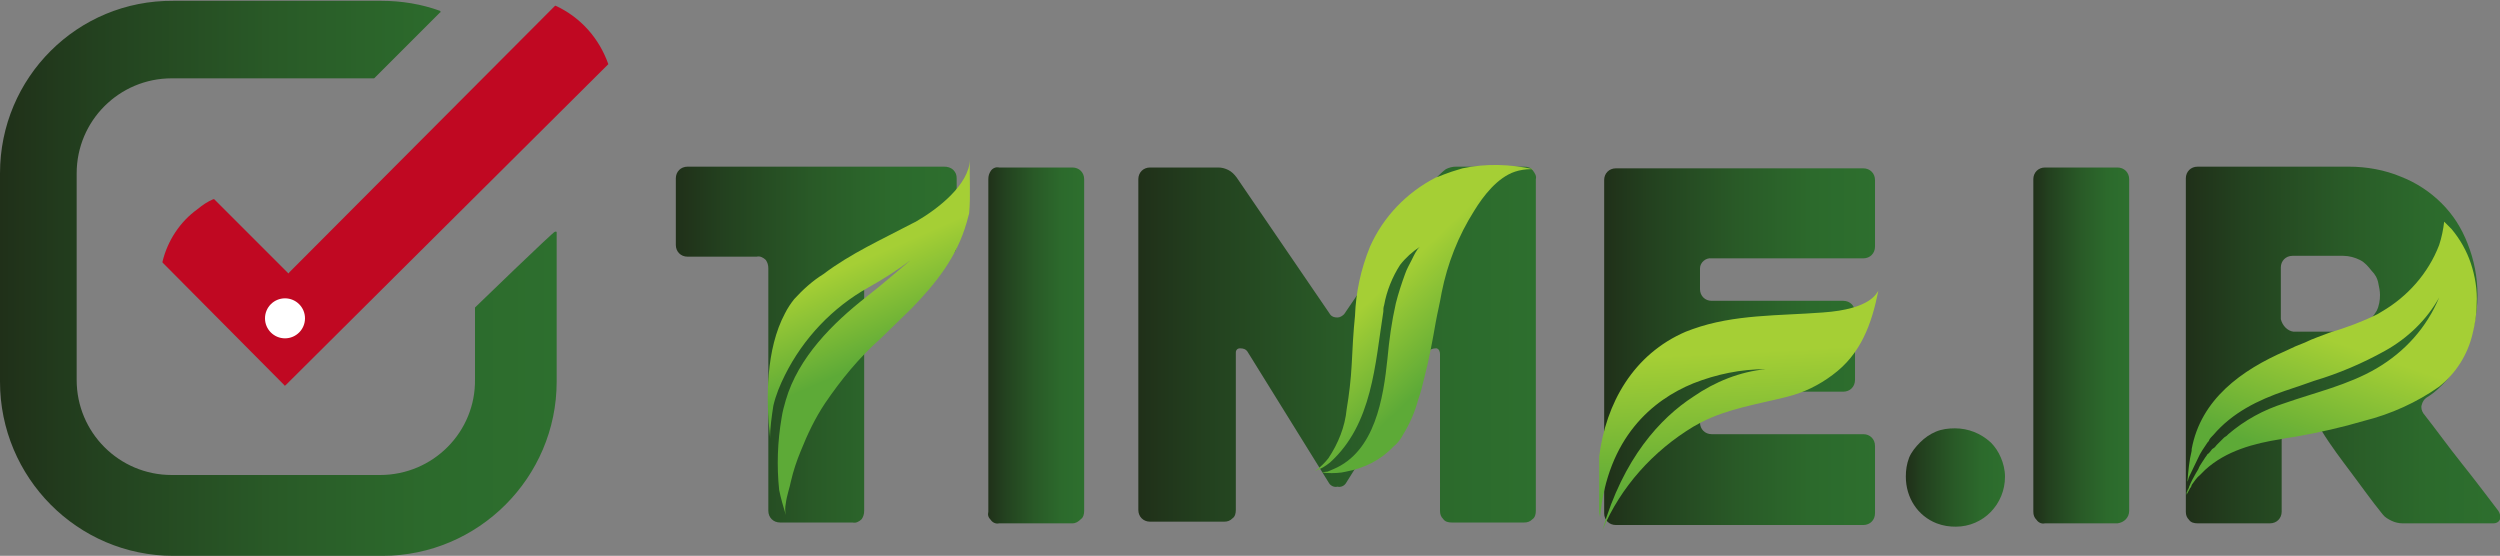 <?xml version="1.0" encoding="utf-8"?>
<!-- Generator: Adobe Illustrator 24.0.1, SVG Export Plug-In . SVG Version: 6.00 Build 0)  -->
<svg version="1.1" id="Layer_1" xmlns="http://www.w3.org/2000/svg" xmlns:xlink="http://www.w3.org/1999/xlink" x="0px" y="0px"
	 viewBox="0 0 300 66.7" style="enable-background:new 0 0 300 66.7;" xml:space="preserve">
<rect x="0" y="0" width="300" height="66.7" fill="#808080" stroke="none"/>
<style type="text/css">
	.st0{fill:url(#_Compound_Path__1_);}
	.st1{fill:#C00822;}
	.st2{fill:#FFFFFF;}
	.st3{fill:url(#SVGID_1_);}
	.st4{fill:url(#SVGID_2_);}
	.st5{fill:url(#SVGID_3_);}
	.st6{fill:url(#SVGID_4_);}
	.st7{fill:url(#SVGID_5_);}
	.st8{fill:url(#SVGID_6_);}
	.st9{fill:url(#SVGID_7_);}
	.st10{fill:url(#SVGID_8_);}
	.st11{fill:url(#SVGID_9_);}
	.st12{fill:url(#SVGID_10_);}
	.st13{fill:url(#SVGID_11_);}
</style>
<title>Asset 1</title>
<g>
	<g id="Layer_2_1_">
		<g id="Layer_2-2">
			<g id="_Group_">
				<g id="_Group_2">
					
						<linearGradient id="_Compound_Path__1_" gradientUnits="userSpaceOnUse" x1="0" y1="989.4" x2="66.8" y2="989.4" gradientTransform="matrix(1 0 0 1 0 -956)">
						<stop  offset="0" style="stop-color:#203019"/>
						<stop  offset="0.17" style="stop-color:#23411F"/>
						<stop  offset="0.49" style="stop-color:#295A27"/>
						<stop  offset="0.77" style="stop-color:#2C6A2C"/>
						<stop  offset="1" style="stop-color:#2D6F2E"/>
					</linearGradient>
					<path id="_Compound_Path_" class="st0" d="M57,36.9v8.6C57.1,51.8,52,57,45.6,57h-25c-6.3,0-11.4-5.1-11.4-11.4V20.8
						c0-6.3,5.1-11.4,11.4-11.4l0,0h24.3l7.9-7.9c0.1,0,0.1-0.1,0-0.2l0,0c-2.2-0.8-4.6-1.2-7-1.2h-25C9.3,0,0,9.3,0,20.8
						c0,0,0,0,0,0.1v24.9c0,11.5,9.3,20.9,20.8,20.9h0.1h25c11.5,0,20.9-9.4,20.9-20.9V27.9c0-0.1,0-0.1-0.1-0.1h-0.1
						C66.5,27.7,57,36.9,57,36.9z"/>
				</g>
				<g id="_Group_3">
					<path id="_Path_" class="st1" d="M73,7.7L34.3,46.2c-0.1,0.1-0.2,0.1-0.2,0L19.5,31.5v-0.1c0.6-2.5,2.1-4.8,4.2-6.3
						c0.6-0.5,1.2-0.9,1.9-1.2h0.1l8.8,8.8l0.1,0.1c0.1,0,0.1-0.1,0.1-0.1l31.9-32h0.1C69.7,2.1,71.9,4.6,73,7.7z"/>
					<circle id="_Path_2" class="st2" cx="34.2" cy="38.2" r="2.4"/>
				</g>
			</g>
			<g id="_Group_4">
				
					<linearGradient id="SVGID_1_" gradientUnits="userSpaceOnUse" x1="81.14" y1="997.363" x2="114.84" y2="997.363" gradientTransform="matrix(1 0 0 1 0 -956)">
					<stop  offset="0" style="stop-color:#203019"/>
					<stop  offset="0.17" style="stop-color:#23411F"/>
					<stop  offset="0.49" style="stop-color:#295A27"/>
					<stop  offset="0.77" style="stop-color:#2C6A2C"/>
					<stop  offset="1" style="stop-color:#2D6F2E"/>
				</linearGradient>
				<path class="st3" d="M113.3,30.8h-8.2c-0.8,0-1.4,0.6-1.4,1.4l0,0v29.1c0,0.4-0.1,0.7-0.3,1c-0.3,0.3-0.7,0.5-1.1,0.4h-8.7
					c-0.8,0-1.4-0.6-1.4-1.4l0,0V32.2c0-0.4-0.1-0.7-0.3-1c-0.3-0.3-0.7-0.5-1.1-0.4h-8.3c-0.8,0-1.4-0.6-1.4-1.4l0,0v-8
					c0-0.8,0.6-1.4,1.4-1.4h30.8c0.4,0,0.8,0.1,1.1,0.4c0.3,0.3,0.4,0.6,0.4,1v8c0,0.4-0.1,0.8-0.4,1
					C114.1,30.7,113.7,30.8,113.3,30.8z"/>
				
					<linearGradient id="SVGID_2_" gradientUnits="userSpaceOnUse" x1="118.55" y1="997.45" x2="130.088" y2="997.45" gradientTransform="matrix(1 0 0 1 0 -956)">
					<stop  offset="0" style="stop-color:#203019"/>
					<stop  offset="0.17" style="stop-color:#23411F"/>
					<stop  offset="0.49" style="stop-color:#295A27"/>
					<stop  offset="0.77" style="stop-color:#2C6A2C"/>
					<stop  offset="1" style="stop-color:#2D6F2E"/>
				</linearGradient>
				<path class="st4" d="M128.7,62.8h-8.8c-0.4,0.1-0.8-0.1-1-0.4c-0.3-0.3-0.4-0.6-0.3-1V21.5c0-0.4,0.1-0.7,0.3-1
					c0.2-0.3,0.6-0.5,1-0.4h8.8c0.8,0,1.4,0.6,1.4,1.4v39.8c0,0.4-0.1,0.8-0.4,1C129.4,62.6,129.1,62.8,128.7,62.8z"/>
				
					<linearGradient id="SVGID_3_" gradientUnits="userSpaceOnUse" x1="136.76" y1="997.35" x2="184.34" y2="997.35" gradientTransform="matrix(1 0 0 1 0 -956)">
					<stop  offset="0" style="stop-color:#203019"/>
					<stop  offset="0.17" style="stop-color:#23411F"/>
					<stop  offset="0.49" style="stop-color:#295A27"/>
					<stop  offset="0.77" style="stop-color:#2C6A2C"/>
					<stop  offset="1" style="stop-color:#2D6F2E"/>
				</linearGradient>
				<path class="st5" d="M184.3,21.5v39.8c0,0.4-0.1,0.8-0.4,1c-0.3,0.3-0.6,0.4-1,0.4h-8.7c-0.4,0-0.8-0.1-1-0.4
					c-0.3-0.3-0.4-0.6-0.4-1V42.5c0-0.3-0.1-0.6-0.4-0.7h-0.1c-0.3,0-0.7,0.1-0.9,0.4L161.5,58c-0.2,0.3-0.6,0.5-1,0.4
					c-0.4,0.1-0.8-0.1-1-0.4l-9.8-15.8c-0.2-0.3-0.5-0.4-0.9-0.4c-0.3,0-0.5,0.2-0.5,0.5v18.9c0,0.4-0.1,0.8-0.4,1
					c-0.3,0.3-0.6,0.4-1,0.4H138c-0.8,0-1.4-0.6-1.4-1.4l0,0V21.5c0-0.8,0.6-1.4,1.4-1.4h8.2c0.4,0,0.8,0.1,1.2,0.3
					c0.4,0.2,0.7,0.5,1,0.9l11.2,16.4c0.2,0.3,0.5,0.4,0.9,0.4c0.3,0,0.6-0.2,0.8-0.4l11.2-16.5c0.3-0.3,0.6-0.6,1-0.9
					c0.4-0.2,0.8-0.3,1.2-0.3h8.2c0.4,0,0.8,0.1,1,0.4C184.2,20.8,184.4,21.1,184.3,21.5z"/>
				
					<linearGradient id="SVGID_4_" gradientUnits="userSpaceOnUse" x1="192.5" y1="997.6" x2="225" y2="997.6" gradientTransform="matrix(1 0 0 1 0 -956)">
					<stop  offset="0" style="stop-color:#203019"/>
					<stop  offset="0.17" style="stop-color:#23411F"/>
					<stop  offset="0.49" style="stop-color:#295A27"/>
					<stop  offset="0.77" style="stop-color:#2C6A2C"/>
					<stop  offset="1" style="stop-color:#2D6F2E"/>
				</linearGradient>
				<path class="st6" d="M204,32.2v2.5c0,0.8,0.6,1.4,1.4,1.4h15.8c0.8,0,1.4,0.6,1.4,1.4l0,0v8.1c0,0.8-0.6,1.4-1.4,1.4h-15.8
					c-0.8,0-1.4,0.6-1.4,1.4l0,0v2.3c0,0.8,0.6,1.4,1.4,1.4h18.2c0.8,0,1.4,0.6,1.4,1.4l0,0v8.1c0,0.8-0.6,1.4-1.4,1.4h-29.7
					c-0.8,0-1.4-0.6-1.4-1.4l0,0v-40c0-0.8,0.6-1.4,1.4-1.4h29.7c0.8,0,1.4,0.6,1.4,1.4l0,0v8c0,0.8-0.6,1.4-1.4,1.4h-18.2
					C204.7,30.9,204,31.5,204,32.2z"/>
				
					<linearGradient id="SVGID_5_" gradientUnits="userSpaceOnUse" x1="228.738" y1="1013.3" x2="240.572" y2="1013.3" gradientTransform="matrix(1 0 0 1 0 -956)">
					<stop  offset="0" style="stop-color:#203019"/>
					<stop  offset="0.17" style="stop-color:#23411F"/>
					<stop  offset="0.49" style="stop-color:#295A27"/>
					<stop  offset="0.77" style="stop-color:#2C6A2C"/>
					<stop  offset="1" style="stop-color:#2D6F2E"/>
				</linearGradient>
				<path class="st7" d="M240.6,57.2c0,3.3-2.6,6-5.9,6l0,0c-0.8,0-1.5-0.1-2.3-0.4c-2.3-0.9-3.7-3.1-3.7-5.6c0-0.8,0.1-1.5,0.4-2.3
					c0.3-0.7,0.8-1.3,1.3-1.8c0.6-0.6,1.2-1,1.9-1.3s1.5-0.4,2.3-0.4c1.6,0,3.1,0.6,4.3,1.7c0.5,0.5,0.9,1.1,1.2,1.8
					C240.4,55.6,240.6,56.4,240.6,57.2z"/>
				
					<linearGradient id="SVGID_6_" gradientUnits="userSpaceOnUse" x1="244.02" y1="997.463" x2="255.52" y2="997.463" gradientTransform="matrix(1 0 0 1 0 -956)">
					<stop  offset="0" style="stop-color:#203019"/>
					<stop  offset="0.17" style="stop-color:#23411F"/>
					<stop  offset="0.49" style="stop-color:#295A27"/>
					<stop  offset="0.77" style="stop-color:#2C6A2C"/>
					<stop  offset="1" style="stop-color:#2D6F2E"/>
				</linearGradient>
				<path class="st8" d="M254.1,62.8h-8.7c-0.4,0.1-0.8-0.1-1-0.4c-0.3-0.3-0.4-0.6-0.4-1V21.5c0-0.8,0.6-1.4,1.4-1.4h8.7
					c0.8,0,1.4,0.6,1.4,1.4l0,0v39.8C255.5,62.1,254.9,62.7,254.1,62.8C254.2,62.8,254.1,62.8,254.1,62.8L254.1,62.8z"/>
				
					<linearGradient id="SVGID_7_" gradientUnits="userSpaceOnUse" x1="262.3" y1="997.4" x2="300" y2="997.4" gradientTransform="matrix(1 0 0 1 0 -956)">
					<stop  offset="0" style="stop-color:#203019"/>
					<stop  offset="0.17" style="stop-color:#23411F"/>
					<stop  offset="0.49" style="stop-color:#295A27"/>
					<stop  offset="0.77" style="stop-color:#2C6A2C"/>
					<stop  offset="1" style="stop-color:#2D6F2E"/>
				</linearGradient>
				<path class="st9" d="M272.4,62.8h-8.7c-0.4,0-0.8-0.1-1-0.4c-0.3-0.3-0.4-0.6-0.4-1v-40c0-0.8,0.6-1.4,1.4-1.4h18.2
					c2.1,0,4.3,0.4,6.2,1.2c1.8,0.7,3.5,1.8,4.9,3.2c1.4,1.4,2.4,3,3.1,4.8c0.8,2,1.2,4.1,1.2,6.2c0,2.5-0.6,5-1.7,7.2
					c-0.5,1-1.2,2-1.9,2.9c-0.7,0.8-1.5,1.6-2.5,2.2c-0.3,0.2-0.5,0.5-0.6,0.9c-0.1,0.3,0,0.7,0.2,1c1.5,1.9,3,4,4.6,6
					s3.1,4,4.4,5.7c0.2,0.3,0.3,0.7,0.2,1c-0.1,0.3-0.4,0.5-0.8,0.5h-10.9c-0.4,0-0.9-0.1-1.3-0.3s-0.8-0.4-1.1-0.8
					c-1.3-1.6-2.5-3.3-3.7-4.9s-2.5-3.3-3.6-5.1c-0.5-0.6-1.3-1-2.1-1.1h-1.3c-0.8,0-1.4,0.6-1.4,1.4l0,0v9.4
					C273.8,62.2,273.2,62.8,272.4,62.8L272.4,62.8z M275.2,39.8h6.1c0.5,0,0.9-0.1,1.4-0.2c0.5-0.2,1-0.5,1.4-0.9s0.8-0.9,1.1-1.4
					c0.3-0.6,0.4-1.3,0.4-1.9c0-0.5-0.1-0.9-0.2-1.4c-0.1-0.6-0.4-1.1-0.8-1.5c-0.4-0.5-0.8-1-1.4-1.3s-1.3-0.5-2-0.5h-6.1
					c-0.8,0-1.4,0.6-1.4,1.4v6.2C273.9,39.1,274.5,39.7,275.2,39.8L275.2,39.8z"/>
			</g>
			
				<linearGradient id="SVGID_8_" gradientUnits="userSpaceOnUse" x1="106.27" y1="998.549" x2="101.66" y2="988.029" gradientTransform="matrix(1 0 0 1 0 -956)">
				<stop  offset="0" style="stop-color:#5DAA37"/>
				<stop  offset="1" style="stop-color:#A5CF35"/>
			</linearGradient>
			<path class="st10" d="M116.4,19.1c-0.1,3.1-3.9,6-6.5,7.5l-0.4,0.2c-3.6,1.9-7.4,3.6-10.7,6.1c-1.3,0.8-2.5,1.9-3.5,3
				c-0.4,0.5-0.8,1.1-1.1,1.7c-2.3,4.3-2.3,10.3-1.8,14.8c0,0.1,0,0.2,0,0.3c0-1.3,0.2-2.7,0.4-4c0.3-1.3,0.8-2.5,1.4-3.7
				c2.2-4.4,5.7-8.1,10-10.5c1.8-1,3.5-2.1,5.1-3.3c-1.8,1.5-3.5,3-5.3,4.4c-4.1,3.2-8.2,7.3-9.7,12.4c-0.2,0.7-0.4,1.4-0.5,2.1
				c-0.5,2.9-0.6,5.8-0.3,8.7c0.2,1,0.5,2,0.8,3l0,0c-0.1-0.5-0.1-0.9,0-1.4c0.1-0.9,0.5-2,0.6-2.6c0.3-1.3,0.7-2.5,1.2-3.7
				c0.8-2,1.7-3.9,2.9-5.7c1.9-2.8,4.1-5.5,6.7-7.8c1.2-1.2,2.5-2.4,3.7-3.6c2.9-3,5.4-6.1,6.6-10.3c0.1-0.4,0.2-0.7,0.3-1.1
				C116.5,23.3,116.3,21.3,116.4,19.1z"/>
			
				<linearGradient id="SVGID_9_" gradientUnits="userSpaceOnUse" x1="174.866" y1="998.554" x2="166.616" y2="989.914" gradientTransform="matrix(1 0 0 1 0 -956)">
				<stop  offset="0" style="stop-color:#5DAA37"/>
				<stop  offset="1" style="stop-color:#A5CF35"/>
			</linearGradient>
			<path class="st11" d="M184,20.3h-0.3c-0.6,0-1.3,0.1-1.9,0.3c-2.1,0.7-3.8,2.9-4.9,4.7c-1.9,3-3.2,6.3-3.9,9.8
				c-0.2,1.2-0.5,2.4-0.7,3.5l0,0c-0.4,2.3-0.8,4.5-1.4,6.8c-0.2,0.8-0.4,1.7-0.7,2.5c-0.4,1.5-1,2.9-1.8,4.2
				c-0.3,0.6-0.7,1.1-1.2,1.5c-1.5,1.6-3.5,2.6-5.7,3l-0.5,0.1c-0.8,0.1-1.6,0.1-2.4,0h-0.1c0.3,0,0.5-0.1,0.8-0.1
				c0.2-0.1,0.5-0.2,0.7-0.3c5-2.1,6-8.5,6.5-13.3c0.2-2.2,0.5-4.4,1-6.6c0.3-1.2,0.7-2.4,1.1-3.5c0.2-0.6,0.5-1.1,0.8-1.7
				c0.2-0.4,0.6-1.3,1-1.6c-0.9,0.6-1.7,1.3-2.4,2.2c-0.9,1.4-1.6,3.1-1.9,4.8c-0.1,0.3-0.1,0.5-0.1,0.8c-1,6.3-1.3,13.5-6.4,18.1
				l0,0c-0.5,0.4-1.1,0.8-1.8,1l0.3-0.2c0.5-0.4,0.9-0.8,1.3-1.3c1.2-1.8,2-3.8,2.2-5.9c0.3-1.8,0.5-3.5,0.6-5.3
				c0.1-2,0.2-4,0.4-5.9c0.1-2.8,0.7-5.6,1.8-8.3c1.6-3.6,4.4-6.5,7.9-8.3l0.3-0.1l0,0c0.5-0.2,1-0.4,1.6-0.6
				c0.4-0.1,0.9-0.3,1.3-0.4C178.3,19.6,181.2,19.7,184,20.3z"/>
			
				<linearGradient id="SVGID_10_" gradientUnits="userSpaceOnUse" x1="209.208" y1="1015.032" x2="208.348" y2="998.272" gradientTransform="matrix(1 0 0 1 0 -956)">
				<stop  offset="0" style="stop-color:#5DAA37"/>
				<stop  offset="1" style="stop-color:#A5CF35"/>
			</linearGradient>
			<path class="st12" d="M218.7,37.5c-5.2,0.4-10.6,0.2-15.6,2l-0.8,0.3c-6.3,2.7-9.6,8.6-10.4,15v6.6c0,0.2,0.1,0.5,0.1,0.7
				c0.9-9.6,6.3-14.1,11.2-16.1c2.8-1.1,5.7-1.7,8.7-1.7c-3.1,0.3-6.1,1.5-8.7,3.3c-4,2.6-8.4,7.4-10.9,16l0,0
				c2.2-5.2,6.1-9.5,10.9-12.4l0.9-0.5c3.3-1.7,6.9-2.2,10.4-3.1c2-0.5,3.8-1.4,5.4-2.6c3.4-2.5,4.7-6.1,5.5-10.1
				C225.2,35.1,224.6,37.1,218.7,37.5z"/>
			
				<linearGradient id="SVGID_11_" gradientUnits="userSpaceOnUse" x1="276.89" y1="1011.416" x2="281.7" y2="997.506" gradientTransform="matrix(1 0 0 1 0 -956)">
				<stop  offset="0" style="stop-color:#5DAA37"/>
				<stop  offset="1" style="stop-color:#A5CF35"/>
			</linearGradient>
			<path class="st13" d="M296.5,31.6c-0.5-1.5-1.3-2.9-2.3-4.1c-0.3-0.3-0.6-0.6-0.9-0.9c-0.1,0.9-0.3,1.9-0.6,2.8
				c-1.3,3.4-3.8,6.2-6.9,8l-0.5,0.3c-1.8,0.9-3.7,1.6-5.7,2.2c-1,0.4-2,0.7-3,1.2c-0.8,0.3-1.5,0.6-2.3,1
				c-5.3,2.3-10.2,5.8-11.3,11.8c0,0.1,0,0.1,0,0.2c-0.3,1.2-0.4,2.4-0.5,3.6v0.1c0.1-0.2,0.1-0.4,0.2-0.6c0.4-0.8,0.8-1.7,1.2-2.5
				l0.1-0.2l0.3-0.5c0.2-0.3,0.4-0.6,0.6-0.9c0.1-0.1,0.2-0.2,0.2-0.3l0,0c0.1-0.2,0.3-0.4,0.5-0.6c2.3-2.7,5.4-4.2,8.6-5.3
				c1.2-0.4,2.4-0.8,3.5-1.2c3-0.9,5.8-2.1,8.5-3.6s5-3.7,6.5-6.4c-1.5,3.6-4.1,6.5-7.5,8.5s-7.4,2.9-11.1,4.2
				c-2.5,0.8-4.7,2-6.7,3.7l-0.2,0.2l-0.3,0.2c-0.3,0.3-0.6,0.6-0.9,0.9c-0.1,0.1-0.2,0.3-0.4,0.4s-0.2,0.2-0.3,0.3
				c-0.1,0.1-0.2,0.3-0.4,0.4c-0.1,0.2-0.3,0.4-0.4,0.6l-0.2,0.3c-0.2,0.3-0.4,0.6-0.5,0.9l0,0c-0.1,0.2-0.2,0.3-0.3,0.5
				c-0.3,0.5-0.6,1.1-0.8,1.6c0,0.1-0.1,0.2-0.1,0.3l-0.1,0.1v0.1c0,0.1-0.1,0.1-0.1,0.2v0.1v0.2c0-0.1,0.2-0.4,0.4-0.8
				c0.1-0.1,0.2-0.3,0.2-0.4c0.3-0.4,0.6-0.9,1-1.2l0.4-0.4l0.2-0.2c2.5-2.3,5.9-3.2,9.1-3.7l0.5-0.1l1.3-0.2
				c2.8-0.5,5.5-1.1,8.2-1.9c3.2-0.8,6.3-2.2,9-4.1c2-1.6,3.4-3.8,4-6.3c0.3-1.2,0.5-2.4,0.5-3.6C297.3,34.8,297,33.1,296.5,31.6z"
				/>
		</g>
	</g>
</g>
</svg>
